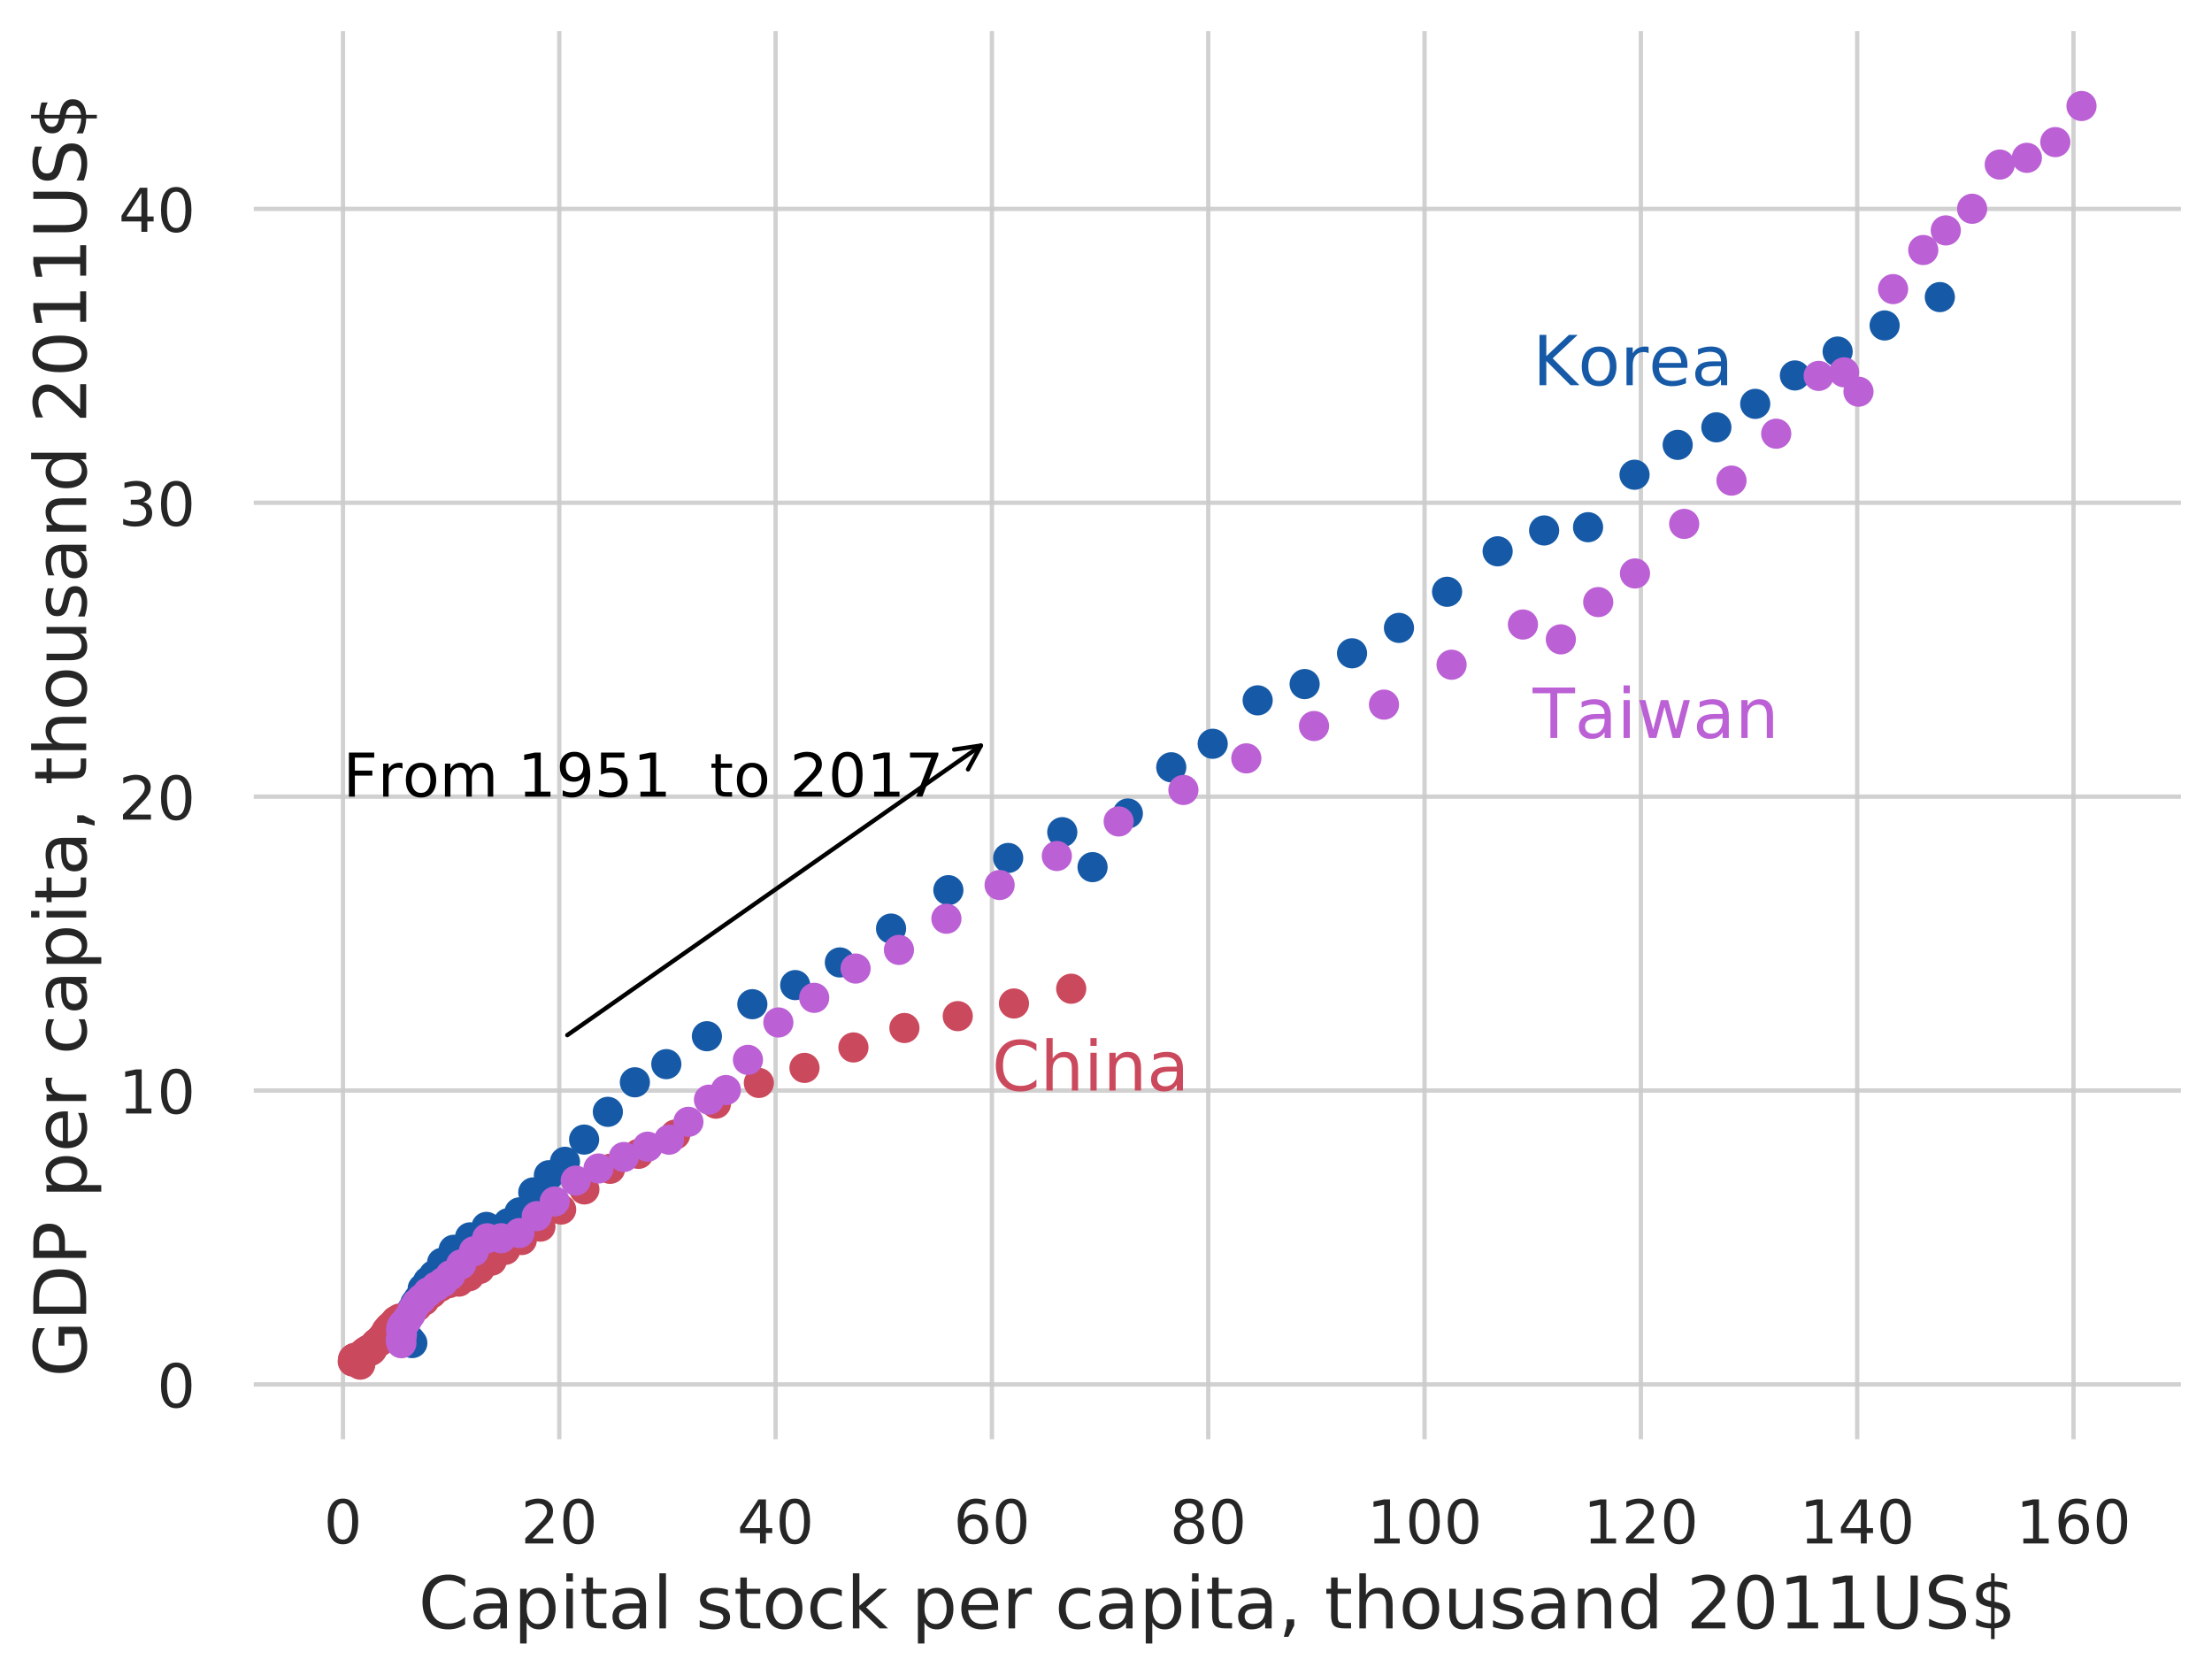 <?xml version="1.0" encoding="utf-8" standalone="no"?>
<!DOCTYPE svg PUBLIC "-//W3C//DTD SVG 1.1//EN"
  "http://www.w3.org/Graphics/SVG/1.1/DTD/svg11.dtd">
<!-- Created with matplotlib (https://matplotlib.org/) -->
<svg height="387.869pt" version="1.1" viewBox="0 0 512.374 387.869" width="512.374pt" xmlns="http://www.w3.org/2000/svg" xmlns:xlink="http://www.w3.org/1999/xlink">
 <defs>
  <style type="text/css">
*{stroke-linecap:butt;stroke-linejoin:round;white-space:pre;}
  </style>
 </defs>
 <g id="figure_1">
  <g id="patch_1">
   <path d="M 0 387.869 
L 512.374 387.869 
L 512.374 0 
L 0 0 
z
" style="fill:#ffffff;"/>
  </g>
  <g id="axes_1">
   <g id="patch_2">
    <path d="M 58.774 333.36 
L 505.174 333.36 
L 505.174 7.2 
L 58.774 7.2 
z
" style="fill:#ffffff;"/>
   </g>
   <g id="matplotlib.axis_1">
    <g id="xtick_1">
     <g id="line2d_1">
      <path clip-path="url(#p4971ba445f)" d="M 79.445 333.36 
L 79.445 7.2 
" style="fill:none;stroke:#cccccc;stroke-linecap:round;stroke-opacity:0.9;"/>
     </g>
     <g id="text_1">
      <!-- 0 -->
      <defs>
       <path d="M 31.781 66.406 
Q 24.172 66.406 20.328 58.906 
Q 16.5 51.422 16.5 36.375 
Q 16.5 21.391 20.328 13.891 
Q 24.172 6.391 31.781 6.391 
Q 39.453 6.391 43.281 13.891 
Q 47.125 21.391 47.125 36.375 
Q 47.125 51.422 43.281 58.906 
Q 39.453 66.406 31.781 66.406 
z
M 31.781 74.219 
Q 44.047 74.219 50.516 64.516 
Q 56.984 54.828 56.984 36.375 
Q 56.984 17.969 50.516 8.266 
Q 44.047 -1.422 31.781 -1.422 
Q 19.531 -1.422 13.062 8.266 
Q 6.594 17.969 6.594 36.375 
Q 6.594 54.828 13.062 64.516 
Q 19.531 74.219 31.781 74.219 
z
" id="DejaVuSans-48"/>
      </defs>
      <g style="fill:#262626;" transform="translate(74.991 357.498)scale(0.14 -0.14)">
       <use xlink:href="#DejaVuSans-48"/>
      </g>
     </g>
    </g>
    <g id="xtick_2">
     <g id="line2d_2">
      <path clip-path="url(#p4971ba445f)" d="M 129.551 333.36 
L 129.551 7.2 
" style="fill:none;stroke:#cccccc;stroke-linecap:round;stroke-opacity:0.9;"/>
     </g>
     <g id="text_2">
      <!-- 20 -->
      <defs>
       <path d="M 19.188 8.297 
L 53.609 8.297 
L 53.609 0 
L 7.328 0 
L 7.328 8.297 
Q 12.938 14.109 22.625 23.891 
Q 32.328 33.688 34.812 36.531 
Q 39.547 41.844 41.422 45.531 
Q 43.312 49.219 43.312 52.781 
Q 43.312 58.594 39.234 62.25 
Q 35.156 65.922 28.609 65.922 
Q 23.969 65.922 18.812 64.312 
Q 13.672 62.703 7.812 59.422 
L 7.812 69.391 
Q 13.766 71.781 18.938 73 
Q 24.125 74.219 28.422 74.219 
Q 39.75 74.219 46.484 68.547 
Q 53.219 62.891 53.219 53.422 
Q 53.219 48.922 51.531 44.891 
Q 49.859 40.875 45.406 35.406 
Q 44.188 33.984 37.641 27.219 
Q 31.109 20.453 19.188 8.297 
z
" id="DejaVuSans-50"/>
      </defs>
      <g style="fill:#262626;" transform="translate(120.644 357.498)scale(0.14 -0.14)">
       <use xlink:href="#DejaVuSans-50"/>
       <use x="63.623" xlink:href="#DejaVuSans-48"/>
      </g>
     </g>
    </g>
    <g id="xtick_3">
     <g id="line2d_3">
      <path clip-path="url(#p4971ba445f)" d="M 179.657 333.36 
L 179.657 7.2 
" style="fill:none;stroke:#cccccc;stroke-linecap:round;stroke-opacity:0.9;"/>
     </g>
     <g id="text_3">
      <!-- 40 -->
      <defs>
       <path d="M 37.797 64.312 
L 12.891 25.391 
L 37.797 25.391 
z
M 35.203 72.906 
L 47.609 72.906 
L 47.609 25.391 
L 58.016 25.391 
L 58.016 17.188 
L 47.609 17.188 
L 47.609 0 
L 37.797 0 
L 37.797 17.188 
L 4.891 17.188 
L 4.891 26.703 
z
" id="DejaVuSans-52"/>
      </defs>
      <g style="fill:#262626;" transform="translate(170.75 357.498)scale(0.14 -0.14)">
       <use xlink:href="#DejaVuSans-52"/>
       <use x="63.623" xlink:href="#DejaVuSans-48"/>
      </g>
     </g>
    </g>
    <g id="xtick_4">
     <g id="line2d_4">
      <path clip-path="url(#p4971ba445f)" d="M 229.764 333.36 
L 229.764 7.2 
" style="fill:none;stroke:#cccccc;stroke-linecap:round;stroke-opacity:0.9;"/>
     </g>
     <g id="text_4">
      <!-- 60 -->
      <defs>
       <path d="M 33.016 40.375 
Q 26.375 40.375 22.484 35.828 
Q 18.609 31.297 18.609 23.391 
Q 18.609 15.531 22.484 10.953 
Q 26.375 6.391 33.016 6.391 
Q 39.656 6.391 43.531 10.953 
Q 47.406 15.531 47.406 23.391 
Q 47.406 31.297 43.531 35.828 
Q 39.656 40.375 33.016 40.375 
z
M 52.594 71.297 
L 52.594 62.312 
Q 48.875 64.062 45.094 64.984 
Q 41.312 65.922 37.594 65.922 
Q 27.828 65.922 22.672 59.328 
Q 17.531 52.734 16.797 39.406 
Q 19.672 43.656 24.016 45.922 
Q 28.375 48.188 33.594 48.188 
Q 44.578 48.188 50.953 41.516 
Q 57.328 34.859 57.328 23.391 
Q 57.328 12.156 50.688 5.359 
Q 44.047 -1.422 33.016 -1.422 
Q 20.359 -1.422 13.672 8.266 
Q 6.984 17.969 6.984 36.375 
Q 6.984 53.656 15.188 63.938 
Q 23.391 74.219 37.203 74.219 
Q 40.922 74.219 44.703 73.484 
Q 48.484 72.75 52.594 71.297 
z
" id="DejaVuSans-54"/>
      </defs>
      <g style="fill:#262626;" transform="translate(220.856 357.498)scale(0.14 -0.14)">
       <use xlink:href="#DejaVuSans-54"/>
       <use x="63.623" xlink:href="#DejaVuSans-48"/>
      </g>
     </g>
    </g>
    <g id="xtick_5">
     <g id="line2d_5">
      <path clip-path="url(#p4971ba445f)" d="M 279.87 333.36 
L 279.87 7.2 
" style="fill:none;stroke:#cccccc;stroke-linecap:round;stroke-opacity:0.9;"/>
     </g>
     <g id="text_5">
      <!-- 80 -->
      <defs>
       <path d="M 31.781 34.625 
Q 24.75 34.625 20.719 30.859 
Q 16.703 27.094 16.703 20.516 
Q 16.703 13.922 20.719 10.156 
Q 24.75 6.391 31.781 6.391 
Q 38.812 6.391 42.859 10.172 
Q 46.922 13.969 46.922 20.516 
Q 46.922 27.094 42.891 30.859 
Q 38.875 34.625 31.781 34.625 
z
M 21.922 38.812 
Q 15.578 40.375 12.031 44.719 
Q 8.5 49.078 8.5 55.328 
Q 8.5 64.062 14.719 69.141 
Q 20.953 74.219 31.781 74.219 
Q 42.672 74.219 48.875 69.141 
Q 55.078 64.062 55.078 55.328 
Q 55.078 49.078 51.531 44.719 
Q 48 40.375 41.703 38.812 
Q 48.828 37.156 52.797 32.312 
Q 56.781 27.484 56.781 20.516 
Q 56.781 9.906 50.312 4.234 
Q 43.844 -1.422 31.781 -1.422 
Q 19.734 -1.422 13.25 4.234 
Q 6.781 9.906 6.781 20.516 
Q 6.781 27.484 10.781 32.312 
Q 14.797 37.156 21.922 38.812 
z
M 18.312 54.391 
Q 18.312 48.734 21.844 45.562 
Q 25.391 42.391 31.781 42.391 
Q 38.141 42.391 41.719 45.562 
Q 45.312 48.734 45.312 54.391 
Q 45.312 60.062 41.719 63.234 
Q 38.141 66.406 31.781 66.406 
Q 25.391 66.406 21.844 63.234 
Q 18.312 60.062 18.312 54.391 
z
" id="DejaVuSans-56"/>
      </defs>
      <g style="fill:#262626;" transform="translate(270.963 357.498)scale(0.14 -0.14)">
       <use xlink:href="#DejaVuSans-56"/>
       <use x="63.623" xlink:href="#DejaVuSans-48"/>
      </g>
     </g>
    </g>
    <g id="xtick_6">
     <g id="line2d_6">
      <path clip-path="url(#p4971ba445f)" d="M 329.977 333.36 
L 329.977 7.2 
" style="fill:none;stroke:#cccccc;stroke-linecap:round;stroke-opacity:0.9;"/>
     </g>
     <g id="text_6">
      <!-- 100 -->
      <defs>
       <path d="M 12.406 8.297 
L 28.516 8.297 
L 28.516 63.922 
L 10.984 60.406 
L 10.984 69.391 
L 28.422 72.906 
L 38.281 72.906 
L 38.281 8.297 
L 54.391 8.297 
L 54.391 0 
L 12.406 0 
z
" id="DejaVuSans-49"/>
      </defs>
      <g style="fill:#262626;" transform="translate(316.615 357.498)scale(0.14 -0.14)">
       <use xlink:href="#DejaVuSans-49"/>
       <use x="63.623" xlink:href="#DejaVuSans-48"/>
       <use x="127.246" xlink:href="#DejaVuSans-48"/>
      </g>
     </g>
    </g>
    <g id="xtick_7">
     <g id="line2d_7">
      <path clip-path="url(#p4971ba445f)" d="M 380.083 333.36 
L 380.083 7.2 
" style="fill:none;stroke:#cccccc;stroke-linecap:round;stroke-opacity:0.9;"/>
     </g>
     <g id="text_7">
      <!-- 120 -->
      <g style="fill:#262626;" transform="translate(366.722 357.498)scale(0.14 -0.14)">
       <use xlink:href="#DejaVuSans-49"/>
       <use x="63.623" xlink:href="#DejaVuSans-50"/>
       <use x="127.246" xlink:href="#DejaVuSans-48"/>
      </g>
     </g>
    </g>
    <g id="xtick_8">
     <g id="line2d_8">
      <path clip-path="url(#p4971ba445f)" d="M 430.189 333.36 
L 430.189 7.2 
" style="fill:none;stroke:#cccccc;stroke-linecap:round;stroke-opacity:0.9;"/>
     </g>
     <g id="text_8">
      <!-- 140 -->
      <g style="fill:#262626;" transform="translate(416.828 357.498)scale(0.14 -0.14)">
       <use xlink:href="#DejaVuSans-49"/>
       <use x="63.623" xlink:href="#DejaVuSans-52"/>
       <use x="127.246" xlink:href="#DejaVuSans-48"/>
      </g>
     </g>
    </g>
    <g id="xtick_9">
     <g id="line2d_9">
      <path clip-path="url(#p4971ba445f)" d="M 480.296 333.36 
L 480.296 7.2 
" style="fill:none;stroke:#cccccc;stroke-linecap:round;stroke-opacity:0.9;"/>
     </g>
     <g id="text_9">
      <!-- 160 -->
      <g style="fill:#262626;" transform="translate(466.935 357.498)scale(0.14 -0.14)">
       <use xlink:href="#DejaVuSans-49"/>
       <use x="63.623" xlink:href="#DejaVuSans-54"/>
       <use x="127.246" xlink:href="#DejaVuSans-48"/>
      </g>
     </g>
    </g>
    <g id="text_10">
     <!-- Capital stock per capita, thousand 2011US$ -->
     <defs>
      <path d="M 64.406 67.281 
L 64.406 56.891 
Q 59.422 61.531 53.781 63.812 
Q 48.141 66.109 41.797 66.109 
Q 29.297 66.109 22.656 58.469 
Q 16.016 50.828 16.016 36.375 
Q 16.016 21.969 22.656 14.328 
Q 29.297 6.688 41.797 6.688 
Q 48.141 6.688 53.781 8.984 
Q 59.422 11.281 64.406 15.922 
L 64.406 5.609 
Q 59.234 2.094 53.438 0.328 
Q 47.656 -1.422 41.219 -1.422 
Q 24.656 -1.422 15.125 8.703 
Q 5.609 18.844 5.609 36.375 
Q 5.609 53.953 15.125 64.078 
Q 24.656 74.219 41.219 74.219 
Q 47.75 74.219 53.531 72.484 
Q 59.328 70.75 64.406 67.281 
z
" id="DejaVuSans-67"/>
      <path d="M 34.281 27.484 
Q 23.391 27.484 19.188 25 
Q 14.984 22.516 14.984 16.5 
Q 14.984 11.719 18.141 8.906 
Q 21.297 6.109 26.703 6.109 
Q 34.188 6.109 38.703 11.406 
Q 43.219 16.703 43.219 25.484 
L 43.219 27.484 
z
M 52.203 31.203 
L 52.203 0 
L 43.219 0 
L 43.219 8.297 
Q 40.141 3.328 35.547 0.953 
Q 30.953 -1.422 24.312 -1.422 
Q 15.922 -1.422 10.953 3.297 
Q 6 8.016 6 15.922 
Q 6 25.141 12.172 29.828 
Q 18.359 34.516 30.609 34.516 
L 43.219 34.516 
L 43.219 35.406 
Q 43.219 41.609 39.141 45 
Q 35.062 48.391 27.688 48.391 
Q 23 48.391 18.547 47.266 
Q 14.109 46.141 10.016 43.891 
L 10.016 52.203 
Q 14.938 54.109 19.578 55.047 
Q 24.219 56 28.609 56 
Q 40.484 56 46.344 49.844 
Q 52.203 43.703 52.203 31.203 
z
" id="DejaVuSans-97"/>
      <path d="M 18.109 8.203 
L 18.109 -20.797 
L 9.078 -20.797 
L 9.078 54.688 
L 18.109 54.688 
L 18.109 46.391 
Q 20.953 51.266 25.266 53.625 
Q 29.594 56 35.594 56 
Q 45.562 56 51.781 48.094 
Q 58.016 40.188 58.016 27.297 
Q 58.016 14.406 51.781 6.484 
Q 45.562 -1.422 35.594 -1.422 
Q 29.594 -1.422 25.266 0.953 
Q 20.953 3.328 18.109 8.203 
z
M 48.688 27.297 
Q 48.688 37.203 44.609 42.844 
Q 40.531 48.484 33.406 48.484 
Q 26.266 48.484 22.188 42.844 
Q 18.109 37.203 18.109 27.297 
Q 18.109 17.391 22.188 11.75 
Q 26.266 6.109 33.406 6.109 
Q 40.531 6.109 44.609 11.75 
Q 48.688 17.391 48.688 27.297 
z
" id="DejaVuSans-112"/>
      <path d="M 9.422 54.688 
L 18.406 54.688 
L 18.406 0 
L 9.422 0 
z
M 9.422 75.984 
L 18.406 75.984 
L 18.406 64.594 
L 9.422 64.594 
z
" id="DejaVuSans-105"/>
      <path d="M 18.312 70.219 
L 18.312 54.688 
L 36.812 54.688 
L 36.812 47.703 
L 18.312 47.703 
L 18.312 18.016 
Q 18.312 11.328 20.141 9.422 
Q 21.969 7.516 27.594 7.516 
L 36.812 7.516 
L 36.812 0 
L 27.594 0 
Q 17.188 0 13.234 3.875 
Q 9.281 7.766 9.281 18.016 
L 9.281 47.703 
L 2.688 47.703 
L 2.688 54.688 
L 9.281 54.688 
L 9.281 70.219 
z
" id="DejaVuSans-116"/>
      <path d="M 9.422 75.984 
L 18.406 75.984 
L 18.406 0 
L 9.422 0 
z
" id="DejaVuSans-108"/>
      <path id="DejaVuSans-32"/>
      <path d="M 44.281 53.078 
L 44.281 44.578 
Q 40.484 46.531 36.375 47.5 
Q 32.281 48.484 27.875 48.484 
Q 21.188 48.484 17.844 46.438 
Q 14.5 44.391 14.5 40.281 
Q 14.5 37.156 16.891 35.375 
Q 19.281 33.594 26.516 31.984 
L 29.594 31.297 
Q 39.156 29.25 43.188 25.516 
Q 47.219 21.781 47.219 15.094 
Q 47.219 7.469 41.188 3.016 
Q 35.156 -1.422 24.609 -1.422 
Q 20.219 -1.422 15.453 -0.562 
Q 10.688 0.297 5.422 2 
L 5.422 11.281 
Q 10.406 8.688 15.234 7.391 
Q 20.062 6.109 24.812 6.109 
Q 31.156 6.109 34.562 8.281 
Q 37.984 10.453 37.984 14.406 
Q 37.984 18.062 35.516 20.016 
Q 33.062 21.969 24.703 23.781 
L 21.578 24.516 
Q 13.234 26.266 9.516 29.906 
Q 5.812 33.547 5.812 39.891 
Q 5.812 47.609 11.281 51.797 
Q 16.75 56 26.812 56 
Q 31.781 56 36.172 55.266 
Q 40.578 54.547 44.281 53.078 
z
" id="DejaVuSans-115"/>
      <path d="M 30.609 48.391 
Q 23.391 48.391 19.188 42.75 
Q 14.984 37.109 14.984 27.297 
Q 14.984 17.484 19.156 11.844 
Q 23.344 6.203 30.609 6.203 
Q 37.797 6.203 41.984 11.859 
Q 46.188 17.531 46.188 27.297 
Q 46.188 37.016 41.984 42.703 
Q 37.797 48.391 30.609 48.391 
z
M 30.609 56 
Q 42.328 56 49.016 48.375 
Q 55.719 40.766 55.719 27.297 
Q 55.719 13.875 49.016 6.219 
Q 42.328 -1.422 30.609 -1.422 
Q 18.844 -1.422 12.172 6.219 
Q 5.516 13.875 5.516 27.297 
Q 5.516 40.766 12.172 48.375 
Q 18.844 56 30.609 56 
z
" id="DejaVuSans-111"/>
      <path d="M 48.781 52.594 
L 48.781 44.188 
Q 44.969 46.297 41.141 47.344 
Q 37.312 48.391 33.406 48.391 
Q 24.656 48.391 19.812 42.844 
Q 14.984 37.312 14.984 27.297 
Q 14.984 17.281 19.812 11.734 
Q 24.656 6.203 33.406 6.203 
Q 37.312 6.203 41.141 7.25 
Q 44.969 8.297 48.781 10.406 
L 48.781 2.094 
Q 45.016 0.344 40.984 -0.531 
Q 36.969 -1.422 32.422 -1.422 
Q 20.062 -1.422 12.781 6.344 
Q 5.516 14.109 5.516 27.297 
Q 5.516 40.672 12.859 48.328 
Q 20.219 56 33.016 56 
Q 37.156 56 41.109 55.141 
Q 45.062 54.297 48.781 52.594 
z
" id="DejaVuSans-99"/>
      <path d="M 9.078 75.984 
L 18.109 75.984 
L 18.109 31.109 
L 44.922 54.688 
L 56.391 54.688 
L 27.391 29.109 
L 57.625 0 
L 45.906 0 
L 18.109 26.703 
L 18.109 0 
L 9.078 0 
z
" id="DejaVuSans-107"/>
      <path d="M 56.203 29.594 
L 56.203 25.203 
L 14.891 25.203 
Q 15.484 15.922 20.484 11.062 
Q 25.484 6.203 34.422 6.203 
Q 39.594 6.203 44.453 7.469 
Q 49.312 8.734 54.109 11.281 
L 54.109 2.781 
Q 49.266 0.734 44.188 -0.344 
Q 39.109 -1.422 33.891 -1.422 
Q 20.797 -1.422 13.156 6.188 
Q 5.516 13.812 5.516 26.812 
Q 5.516 40.234 12.766 48.109 
Q 20.016 56 32.328 56 
Q 43.359 56 49.781 48.891 
Q 56.203 41.797 56.203 29.594 
z
M 47.219 32.234 
Q 47.125 39.594 43.094 43.984 
Q 39.062 48.391 32.422 48.391 
Q 24.906 48.391 20.391 44.141 
Q 15.875 39.891 15.188 32.172 
z
" id="DejaVuSans-101"/>
      <path d="M 41.109 46.297 
Q 39.594 47.172 37.812 47.578 
Q 36.031 48 33.891 48 
Q 26.266 48 22.188 43.047 
Q 18.109 38.094 18.109 28.812 
L 18.109 0 
L 9.078 0 
L 9.078 54.688 
L 18.109 54.688 
L 18.109 46.188 
Q 20.953 51.172 25.484 53.578 
Q 30.031 56 36.531 56 
Q 37.453 56 38.578 55.875 
Q 39.703 55.766 41.062 55.516 
z
" id="DejaVuSans-114"/>
      <path d="M 11.719 12.406 
L 22.016 12.406 
L 22.016 4 
L 14.016 -11.625 
L 7.719 -11.625 
L 11.719 4 
z
" id="DejaVuSans-44"/>
      <path d="M 54.891 33.016 
L 54.891 0 
L 45.906 0 
L 45.906 32.719 
Q 45.906 40.484 42.875 44.328 
Q 39.844 48.188 33.797 48.188 
Q 26.516 48.188 22.312 43.547 
Q 18.109 38.922 18.109 30.906 
L 18.109 0 
L 9.078 0 
L 9.078 75.984 
L 18.109 75.984 
L 18.109 46.188 
Q 21.344 51.125 25.703 53.562 
Q 30.078 56 35.797 56 
Q 45.219 56 50.047 50.172 
Q 54.891 44.344 54.891 33.016 
z
" id="DejaVuSans-104"/>
      <path d="M 8.5 21.578 
L 8.5 54.688 
L 17.484 54.688 
L 17.484 21.922 
Q 17.484 14.156 20.5 10.266 
Q 23.531 6.391 29.594 6.391 
Q 36.859 6.391 41.078 11.031 
Q 45.312 15.672 45.312 23.688 
L 45.312 54.688 
L 54.297 54.688 
L 54.297 0 
L 45.312 0 
L 45.312 8.406 
Q 42.047 3.422 37.719 1 
Q 33.406 -1.422 27.688 -1.422 
Q 18.266 -1.422 13.375 4.438 
Q 8.5 10.297 8.5 21.578 
z
M 31.109 56 
z
" id="DejaVuSans-117"/>
      <path d="M 54.891 33.016 
L 54.891 0 
L 45.906 0 
L 45.906 32.719 
Q 45.906 40.484 42.875 44.328 
Q 39.844 48.188 33.797 48.188 
Q 26.516 48.188 22.312 43.547 
Q 18.109 38.922 18.109 30.906 
L 18.109 0 
L 9.078 0 
L 9.078 54.688 
L 18.109 54.688 
L 18.109 46.188 
Q 21.344 51.125 25.703 53.562 
Q 30.078 56 35.797 56 
Q 45.219 56 50.047 50.172 
Q 54.891 44.344 54.891 33.016 
z
" id="DejaVuSans-110"/>
      <path d="M 45.406 46.391 
L 45.406 75.984 
L 54.391 75.984 
L 54.391 0 
L 45.406 0 
L 45.406 8.203 
Q 42.578 3.328 38.25 0.953 
Q 33.938 -1.422 27.875 -1.422 
Q 17.969 -1.422 11.734 6.484 
Q 5.516 14.406 5.516 27.297 
Q 5.516 40.188 11.734 48.094 
Q 17.969 56 27.875 56 
Q 33.938 56 38.25 53.625 
Q 42.578 51.266 45.406 46.391 
z
M 14.797 27.297 
Q 14.797 17.391 18.875 11.75 
Q 22.953 6.109 30.078 6.109 
Q 37.203 6.109 41.297 11.75 
Q 45.406 17.391 45.406 27.297 
Q 45.406 37.203 41.297 42.844 
Q 37.203 48.484 30.078 48.484 
Q 22.953 48.484 18.875 42.844 
Q 14.797 37.203 14.797 27.297 
z
" id="DejaVuSans-100"/>
      <path d="M 8.688 72.906 
L 18.609 72.906 
L 18.609 28.609 
Q 18.609 16.891 22.844 11.734 
Q 27.094 6.594 36.625 6.594 
Q 46.094 6.594 50.344 11.734 
Q 54.594 16.891 54.594 28.609 
L 54.594 72.906 
L 64.5 72.906 
L 64.5 27.391 
Q 64.5 13.141 57.438 5.859 
Q 50.391 -1.422 36.625 -1.422 
Q 22.797 -1.422 15.734 5.859 
Q 8.688 13.141 8.688 27.391 
z
" id="DejaVuSans-85"/>
      <path d="M 53.516 70.516 
L 53.516 60.891 
Q 47.906 63.578 42.922 64.891 
Q 37.938 66.219 33.297 66.219 
Q 25.25 66.219 20.875 63.094 
Q 16.5 59.969 16.5 54.203 
Q 16.5 49.359 19.406 46.891 
Q 22.312 44.438 30.422 42.922 
L 36.375 41.703 
Q 47.406 39.594 52.656 34.297 
Q 57.906 29 57.906 20.125 
Q 57.906 9.516 50.797 4.047 
Q 43.703 -1.422 29.984 -1.422 
Q 24.812 -1.422 18.969 -0.25 
Q 13.141 0.922 6.891 3.219 
L 6.891 13.375 
Q 12.891 10.016 18.656 8.297 
Q 24.422 6.594 29.984 6.594 
Q 38.422 6.594 43.016 9.906 
Q 47.609 13.234 47.609 19.391 
Q 47.609 24.75 44.312 27.781 
Q 41.016 30.812 33.5 32.328 
L 27.484 33.5 
Q 16.453 35.688 11.516 40.375 
Q 6.594 45.062 6.594 53.422 
Q 6.594 63.094 13.406 68.656 
Q 20.219 74.219 32.172 74.219 
Q 37.312 74.219 42.625 73.281 
Q 47.953 72.359 53.516 70.516 
z
" id="DejaVuSans-83"/>
      <path d="M 33.797 -14.703 
L 28.906 -14.703 
L 28.859 0 
Q 23.734 0.094 18.609 1.188 
Q 13.484 2.297 8.297 4.5 
L 8.297 13.281 
Q 13.281 10.156 18.375 8.562 
Q 23.484 6.984 28.906 6.938 
L 28.906 29.203 
Q 18.109 30.953 13.203 35.156 
Q 8.297 39.359 8.297 46.688 
Q 8.297 54.641 13.625 59.219 
Q 18.953 63.812 28.906 64.5 
L 28.906 75.984 
L 33.797 75.984 
L 33.797 64.656 
Q 38.328 64.453 42.578 63.688 
Q 46.828 62.938 50.875 61.625 
L 50.875 53.078 
Q 46.828 55.125 42.547 56.25 
Q 38.281 57.375 33.797 57.562 
L 33.797 36.719 
Q 44.875 35.016 50.094 30.609 
Q 55.328 26.219 55.328 18.609 
Q 55.328 10.359 49.781 5.594 
Q 44.234 0.828 33.797 0.094 
z
M 28.906 37.594 
L 28.906 57.625 
Q 23.25 56.984 20.266 54.391 
Q 17.281 51.812 17.281 47.516 
Q 17.281 43.312 20.031 40.969 
Q 22.797 38.625 28.906 37.594 
z
M 33.797 28.219 
L 33.797 7.078 
Q 39.984 7.906 43.141 10.594 
Q 46.297 13.281 46.297 17.672 
Q 46.297 21.969 43.281 24.5 
Q 40.281 27.047 33.797 28.219 
z
" id="DejaVuSans-36"/>
     </defs>
     <g style="fill:#262626;" transform="translate(96.921 377.175)scale(0.168 -0.168)">
      <use xlink:href="#DejaVuSans-67"/>
      <use x="69.824" xlink:href="#DejaVuSans-97"/>
      <use x="131.104" xlink:href="#DejaVuSans-112"/>
      <use x="194.58" xlink:href="#DejaVuSans-105"/>
      <use x="222.363" xlink:href="#DejaVuSans-116"/>
      <use x="261.572" xlink:href="#DejaVuSans-97"/>
      <use x="322.852" xlink:href="#DejaVuSans-108"/>
      <use x="350.635" xlink:href="#DejaVuSans-32"/>
      <use x="382.422" xlink:href="#DejaVuSans-115"/>
      <use x="434.521" xlink:href="#DejaVuSans-116"/>
      <use x="473.73" xlink:href="#DejaVuSans-111"/>
      <use x="534.912" xlink:href="#DejaVuSans-99"/>
      <use x="589.893" xlink:href="#DejaVuSans-107"/>
      <use x="647.803" xlink:href="#DejaVuSans-32"/>
      <use x="679.59" xlink:href="#DejaVuSans-112"/>
      <use x="743.066" xlink:href="#DejaVuSans-101"/>
      <use x="804.59" xlink:href="#DejaVuSans-114"/>
      <use x="845.703" xlink:href="#DejaVuSans-32"/>
      <use x="877.49" xlink:href="#DejaVuSans-99"/>
      <use x="932.471" xlink:href="#DejaVuSans-97"/>
      <use x="993.75" xlink:href="#DejaVuSans-112"/>
      <use x="1057.227" xlink:href="#DejaVuSans-105"/>
      <use x="1085.01" xlink:href="#DejaVuSans-116"/>
      <use x="1124.219" xlink:href="#DejaVuSans-97"/>
      <use x="1185.498" xlink:href="#DejaVuSans-44"/>
      <use x="1217.285" xlink:href="#DejaVuSans-32"/>
      <use x="1249.072" xlink:href="#DejaVuSans-116"/>
      <use x="1288.281" xlink:href="#DejaVuSans-104"/>
      <use x="1351.66" xlink:href="#DejaVuSans-111"/>
      <use x="1412.842" xlink:href="#DejaVuSans-117"/>
      <use x="1476.221" xlink:href="#DejaVuSans-115"/>
      <use x="1528.32" xlink:href="#DejaVuSans-97"/>
      <use x="1589.6" xlink:href="#DejaVuSans-110"/>
      <use x="1652.979" xlink:href="#DejaVuSans-100"/>
      <use x="1716.455" xlink:href="#DejaVuSans-32"/>
      <use x="1748.242" xlink:href="#DejaVuSans-50"/>
      <use x="1811.865" xlink:href="#DejaVuSans-48"/>
      <use x="1875.488" xlink:href="#DejaVuSans-49"/>
      <use x="1939.111" xlink:href="#DejaVuSans-49"/>
      <use x="2002.734" xlink:href="#DejaVuSans-85"/>
      <use x="2075.928" xlink:href="#DejaVuSans-83"/>
      <use x="2139.404" xlink:href="#DejaVuSans-36"/>
     </g>
    </g>
   </g>
   <g id="matplotlib.axis_2">
    <g id="ytick_1">
     <g id="line2d_10">
      <path clip-path="url(#p4971ba445f)" d="M 58.774 320.664 
L 505.174 320.664 
" style="fill:none;stroke:#cccccc;stroke-linecap:round;stroke-opacity:0.9;"/>
     </g>
     <g id="text_11">
      <!-- 0 -->
      <g style="fill:#262626;" transform="translate(36.367 325.983)scale(0.14 -0.14)">
       <use xlink:href="#DejaVuSans-48"/>
      </g>
     </g>
    </g>
    <g id="ytick_2">
     <g id="line2d_11">
      <path clip-path="url(#p4971ba445f)" d="M 58.774 252.594 
L 505.174 252.594 
" style="fill:none;stroke:#cccccc;stroke-linecap:round;stroke-opacity:0.9;"/>
     </g>
     <g id="text_12">
      <!-- 10 -->
      <g style="fill:#262626;" transform="translate(27.459 257.913)scale(0.14 -0.14)">
       <use xlink:href="#DejaVuSans-49"/>
       <use x="63.623" xlink:href="#DejaVuSans-48"/>
      </g>
     </g>
    </g>
    <g id="ytick_3">
     <g id="line2d_12">
      <path clip-path="url(#p4971ba445f)" d="M 58.774 184.524 
L 505.174 184.524 
" style="fill:none;stroke:#cccccc;stroke-linecap:round;stroke-opacity:0.9;"/>
     </g>
     <g id="text_13">
      <!-- 20 -->
      <g style="fill:#262626;" transform="translate(27.459 189.843)scale(0.14 -0.14)">
       <use xlink:href="#DejaVuSans-50"/>
       <use x="63.623" xlink:href="#DejaVuSans-48"/>
      </g>
     </g>
    </g>
    <g id="ytick_4">
     <g id="line2d_13">
      <path clip-path="url(#p4971ba445f)" d="M 58.774 116.454 
L 505.174 116.454 
" style="fill:none;stroke:#cccccc;stroke-linecap:round;stroke-opacity:0.9;"/>
     </g>
     <g id="text_14">
      <!-- 30 -->
      <defs>
       <path d="M 40.578 39.312 
Q 47.656 37.797 51.625 33 
Q 55.609 28.219 55.609 21.188 
Q 55.609 10.406 48.188 4.484 
Q 40.766 -1.422 27.094 -1.422 
Q 22.516 -1.422 17.656 -0.516 
Q 12.797 0.391 7.625 2.203 
L 7.625 11.719 
Q 11.719 9.328 16.594 8.109 
Q 21.484 6.891 26.812 6.891 
Q 36.078 6.891 40.938 10.547 
Q 45.797 14.203 45.797 21.188 
Q 45.797 27.641 41.281 31.266 
Q 36.766 34.906 28.719 34.906 
L 20.219 34.906 
L 20.219 43.016 
L 29.109 43.016 
Q 36.375 43.016 40.234 45.922 
Q 44.094 48.828 44.094 54.297 
Q 44.094 59.906 40.109 62.906 
Q 36.141 65.922 28.719 65.922 
Q 24.656 65.922 20.016 65.031 
Q 15.375 64.156 9.812 62.312 
L 9.812 71.094 
Q 15.438 72.656 20.344 73.438 
Q 25.25 74.219 29.594 74.219 
Q 40.828 74.219 47.359 69.109 
Q 53.906 64.016 53.906 55.328 
Q 53.906 49.266 50.438 45.094 
Q 46.969 40.922 40.578 39.312 
z
" id="DejaVuSans-51"/>
      </defs>
      <g style="fill:#262626;" transform="translate(27.459 121.773)scale(0.14 -0.14)">
       <use xlink:href="#DejaVuSans-51"/>
       <use x="63.623" xlink:href="#DejaVuSans-48"/>
      </g>
     </g>
    </g>
    <g id="ytick_5">
     <g id="line2d_14">
      <path clip-path="url(#p4971ba445f)" d="M 58.774 48.384 
L 505.174 48.384 
" style="fill:none;stroke:#cccccc;stroke-linecap:round;stroke-opacity:0.9;"/>
     </g>
     <g id="text_15">
      <!-- 40 -->
      <g style="fill:#262626;" transform="translate(27.459 53.703)scale(0.14 -0.14)">
       <use xlink:href="#DejaVuSans-52"/>
       <use x="63.623" xlink:href="#DejaVuSans-48"/>
      </g>
     </g>
    </g>
    <g id="text_16">
     <!-- GDP per capita, thousand 2011US$ -->
     <defs>
      <path d="M 59.516 10.406 
L 59.516 29.984 
L 43.406 29.984 
L 43.406 38.094 
L 69.281 38.094 
L 69.281 6.781 
Q 63.578 2.734 56.688 0.656 
Q 49.812 -1.422 42 -1.422 
Q 24.906 -1.422 15.25 8.562 
Q 5.609 18.562 5.609 36.375 
Q 5.609 54.25 15.25 64.234 
Q 24.906 74.219 42 74.219 
Q 49.125 74.219 55.547 72.453 
Q 61.969 70.703 67.391 67.281 
L 67.391 56.781 
Q 61.922 61.422 55.766 63.766 
Q 49.609 66.109 42.828 66.109 
Q 29.438 66.109 22.719 58.641 
Q 16.016 51.172 16.016 36.375 
Q 16.016 21.625 22.719 14.156 
Q 29.438 6.688 42.828 6.688 
Q 48.047 6.688 52.141 7.594 
Q 56.25 8.5 59.516 10.406 
z
" id="DejaVuSans-71"/>
      <path d="M 19.672 64.797 
L 19.672 8.109 
L 31.594 8.109 
Q 46.688 8.109 53.688 14.938 
Q 60.688 21.781 60.688 36.531 
Q 60.688 51.172 53.688 57.984 
Q 46.688 64.797 31.594 64.797 
z
M 9.812 72.906 
L 30.078 72.906 
Q 51.266 72.906 61.172 64.094 
Q 71.094 55.281 71.094 36.531 
Q 71.094 17.672 61.125 8.828 
Q 51.172 0 30.078 0 
L 9.812 0 
z
" id="DejaVuSans-68"/>
      <path d="M 19.672 64.797 
L 19.672 37.406 
L 32.078 37.406 
Q 38.969 37.406 42.719 40.969 
Q 46.484 44.531 46.484 51.125 
Q 46.484 57.672 42.719 61.234 
Q 38.969 64.797 32.078 64.797 
z
M 9.812 72.906 
L 32.078 72.906 
Q 44.344 72.906 50.609 67.359 
Q 56.891 61.812 56.891 51.125 
Q 56.891 40.328 50.609 34.812 
Q 44.344 29.297 32.078 29.297 
L 19.672 29.297 
L 19.672 0 
L 9.812 0 
z
" id="DejaVuSans-80"/>
     </defs>
     <g style="fill:#262626;" transform="translate(19.965 318.96)rotate(-90)scale(0.168 -0.168)">
      <use xlink:href="#DejaVuSans-71"/>
      <use x="77.49" xlink:href="#DejaVuSans-68"/>
      <use x="154.492" xlink:href="#DejaVuSans-80"/>
      <use x="214.795" xlink:href="#DejaVuSans-32"/>
      <use x="246.582" xlink:href="#DejaVuSans-112"/>
      <use x="310.059" xlink:href="#DejaVuSans-101"/>
      <use x="371.582" xlink:href="#DejaVuSans-114"/>
      <use x="412.695" xlink:href="#DejaVuSans-32"/>
      <use x="444.482" xlink:href="#DejaVuSans-99"/>
      <use x="499.463" xlink:href="#DejaVuSans-97"/>
      <use x="560.742" xlink:href="#DejaVuSans-112"/>
      <use x="624.219" xlink:href="#DejaVuSans-105"/>
      <use x="652.002" xlink:href="#DejaVuSans-116"/>
      <use x="691.211" xlink:href="#DejaVuSans-97"/>
      <use x="752.49" xlink:href="#DejaVuSans-44"/>
      <use x="784.277" xlink:href="#DejaVuSans-32"/>
      <use x="816.064" xlink:href="#DejaVuSans-116"/>
      <use x="855.273" xlink:href="#DejaVuSans-104"/>
      <use x="918.652" xlink:href="#DejaVuSans-111"/>
      <use x="979.834" xlink:href="#DejaVuSans-117"/>
      <use x="1043.213" xlink:href="#DejaVuSans-115"/>
      <use x="1095.312" xlink:href="#DejaVuSans-97"/>
      <use x="1156.592" xlink:href="#DejaVuSans-110"/>
      <use x="1219.971" xlink:href="#DejaVuSans-100"/>
      <use x="1283.447" xlink:href="#DejaVuSans-32"/>
      <use x="1315.234" xlink:href="#DejaVuSans-50"/>
      <use x="1378.857" xlink:href="#DejaVuSans-48"/>
      <use x="1442.48" xlink:href="#DejaVuSans-49"/>
      <use x="1506.104" xlink:href="#DejaVuSans-49"/>
      <use x="1569.727" xlink:href="#DejaVuSans-85"/>
      <use x="1642.92" xlink:href="#DejaVuSans-83"/>
      <use x="1706.396" xlink:href="#DejaVuSans-36"/>
     </g>
    </g>
   </g>
   <g id="PathCollection_1">
    <defs>
     <path d="M 0 3 
C 0.796 3 1.559 2.684 2.121 2.121 
C 2.684 1.559 3 0.796 3 0 
C 3 -0.796 2.684 -1.559 2.121 -2.121 
C 1.559 -2.684 0.796 -3 0 -3 
C -0.796 -3 -1.559 -2.684 -2.121 -2.121 
C -2.684 -1.559 -3 -0.796 -3 0 
C -3 0.796 -2.684 1.559 -2.121 2.121 
C -1.559 2.684 -0.796 3 0 3 
z
" id="mdcf33a61c4" style="stroke:#165aa7;"/>
    </defs>
    <g clip-path="url(#p4971ba445f)">
     <use style="fill:#165aa7;stroke:#165aa7;" x="95.504" xlink:href="#mdcf33a61c4" y="311.084"/>
     <use style="fill:#165aa7;stroke:#165aa7;" x="95.198" xlink:href="#mdcf33a61c4" y="310.963"/>
     <use style="fill:#165aa7;stroke:#165aa7;" x="94.891" xlink:href="#mdcf33a61c4" y="310.312"/>
     <use style="fill:#165aa7;stroke:#165aa7;" x="94.452" xlink:href="#mdcf33a61c4" y="310.07"/>
     <use style="fill:#165aa7;stroke:#165aa7;" x="94.192" xlink:href="#mdcf33a61c4" y="309.654"/>
     <use style="fill:#165aa7;stroke:#165aa7;" x="93.832" xlink:href="#mdcf33a61c4" y="309.584"/>
     <use style="fill:#165aa7;stroke:#165aa7;" x="93.315" xlink:href="#mdcf33a61c4" y="309.73"/>
     <use style="fill:#165aa7;stroke:#165aa7;" x="92.818" xlink:href="#mdcf33a61c4" y="309.96"/>
     <use style="fill:#165aa7;stroke:#165aa7;" x="92.444" xlink:href="#mdcf33a61c4" y="309.839"/>
     <use style="fill:#165aa7;stroke:#165aa7;" x="92.094" xlink:href="#mdcf33a61c4" y="309.926"/>
     <use style="fill:#165aa7;stroke:#165aa7;" x="92.257" xlink:href="#mdcf33a61c4" y="309.426"/>
     <use style="fill:#165aa7;stroke:#165aa7;" x="92.166" xlink:href="#mdcf33a61c4" y="308.872"/>
     <use style="fill:#165aa7;stroke:#165aa7;" x="92.116" xlink:href="#mdcf33a61c4" y="308.593"/>
     <use style="fill:#165aa7;stroke:#165aa7;" x="92.563" xlink:href="#mdcf33a61c4" y="307.55"/>
     <use style="fill:#165aa7;stroke:#165aa7;" x="93.091" xlink:href="#mdcf33a61c4" y="307.138"/>
     <use style="fill:#165aa7;stroke:#165aa7;" x="93.966" xlink:href="#mdcf33a61c4" y="306.045"/>
     <use style="fill:#165aa7;stroke:#165aa7;" x="94.794" xlink:href="#mdcf33a61c4" y="304.324"/>
     <use style="fill:#165aa7;stroke:#165aa7;" x="95.484" xlink:href="#mdcf33a61c4" y="303.333"/>
     <use style="fill:#165aa7;stroke:#165aa7;" x="96.205" xlink:href="#mdcf33a61c4" y="301.902"/>
     <use style="fill:#165aa7;stroke:#165aa7;" x="96.881" xlink:href="#mdcf33a61c4" y="300.953"/>
     <use style="fill:#165aa7;stroke:#165aa7;" x="97.92" xlink:href="#mdcf33a61c4" y="298.458"/>
     <use style="fill:#165aa7;stroke:#165aa7;" x="99.158" xlink:href="#mdcf33a61c4" y="296.794"/>
     <use style="fill:#165aa7;stroke:#165aa7;" x="100.507" xlink:href="#mdcf33a61c4" y="295.351"/>
     <use style="fill:#165aa7;stroke:#165aa7;" x="102.405" xlink:href="#mdcf33a61c4" y="292.479"/>
     <use style="fill:#165aa7;stroke:#165aa7;" x="105.089" xlink:href="#mdcf33a61c4" y="289.481"/>
     <use style="fill:#165aa7;stroke:#165aa7;" x="108.871" xlink:href="#mdcf33a61c4" y="286.603"/>
     <use style="fill:#165aa7;stroke:#165aa7;" x="112.682" xlink:href="#mdcf33a61c4" y="284.177"/>
     <use style="fill:#165aa7;stroke:#165aa7;" x="115.404" xlink:href="#mdcf33a61c4" y="285.301"/>
     <use style="fill:#165aa7;stroke:#165aa7;" x="117.72" xlink:href="#mdcf33a61c4" y="283.308"/>
     <use style="fill:#165aa7;stroke:#165aa7;" x="120.333" xlink:href="#mdcf33a61c4" y="280.811"/>
     <use style="fill:#165aa7;stroke:#165aa7;" x="123.525" xlink:href="#mdcf33a61c4" y="276.184"/>
     <use style="fill:#165aa7;stroke:#165aa7;" x="127.14" xlink:href="#mdcf33a61c4" y="272.208"/>
     <use style="fill:#165aa7;stroke:#165aa7;" x="130.869" xlink:href="#mdcf33a61c4" y="269.102"/>
     <use style="fill:#165aa7;stroke:#165aa7;" x="135.302" xlink:href="#mdcf33a61c4" y="263.955"/>
     <use style="fill:#165aa7;stroke:#165aa7;" x="140.799" xlink:href="#mdcf33a61c4" y="257.53"/>
     <use style="fill:#165aa7;stroke:#165aa7;" x="147.059" xlink:href="#mdcf33a61c4" y="250.686"/>
     <use style="fill:#165aa7;stroke:#165aa7;" x="154.342" xlink:href="#mdcf33a61c4" y="246.48"/>
     <use style="fill:#165aa7;stroke:#165aa7;" x="163.742" xlink:href="#mdcf33a61c4" y="240.013"/>
     <use style="fill:#165aa7;stroke:#165aa7;" x="174.268" xlink:href="#mdcf33a61c4" y="232.596"/>
     <use style="fill:#165aa7;stroke:#165aa7;" x="184.201" xlink:href="#mdcf33a61c4" y="228.171"/>
     <use style="fill:#165aa7;stroke:#165aa7;" x="194.543" xlink:href="#mdcf33a61c4" y="222.924"/>
     <use style="fill:#165aa7;stroke:#165aa7;" x="206.397" xlink:href="#mdcf33a61c4" y="215.081"/>
     <use style="fill:#165aa7;stroke:#165aa7;" x="219.676" xlink:href="#mdcf33a61c4" y="206.183"/>
     <use style="fill:#165aa7;stroke:#165aa7;" x="233.531" xlink:href="#mdcf33a61c4" y="198.724"/>
     <use style="fill:#165aa7;stroke:#165aa7;" x="246.06" xlink:href="#mdcf33a61c4" y="192.747"/>
     <use style="fill:#165aa7;stroke:#165aa7;" x="253.071" xlink:href="#mdcf33a61c4" y="200.848"/>
     <use style="fill:#165aa7;stroke:#165aa7;" x="261.248" xlink:href="#mdcf33a61c4" y="188.422"/>
     <use style="fill:#165aa7;stroke:#165aa7;" x="271.302" xlink:href="#mdcf33a61c4" y="177.722"/>
     <use style="fill:#165aa7;stroke:#165aa7;" x="280.903" xlink:href="#mdcf33a61c4" y="172.276"/>
     <use style="fill:#165aa7;stroke:#165aa7;" x="291.318" xlink:href="#mdcf33a61c4" y="162.217"/>
     <use style="fill:#165aa7;stroke:#165aa7;" x="302.199" xlink:href="#mdcf33a61c4" y="158.449"/>
     <use style="fill:#165aa7;stroke:#165aa7;" x="313.177" xlink:href="#mdcf33a61c4" y="151.318"/>
     <use style="fill:#165aa7;stroke:#165aa7;" x="324.048" xlink:href="#mdcf33a61c4" y="145.434"/>
     <use style="fill:#165aa7;stroke:#165aa7;" x="335.194" xlink:href="#mdcf33a61c4" y="137.07"/>
     <use style="fill:#165aa7;stroke:#165aa7;" x="346.905" xlink:href="#mdcf33a61c4" y="127.697"/>
     <use style="fill:#165aa7;stroke:#165aa7;" x="357.673" xlink:href="#mdcf33a61c4" y="122.868"/>
     <use style="fill:#165aa7;stroke:#165aa7;" x="367.848" xlink:href="#mdcf33a61c4" y="122.115"/>
     <use style="fill:#165aa7;stroke:#165aa7;" x="378.613" xlink:href="#mdcf33a61c4" y="109.957"/>
     <use style="fill:#165aa7;stroke:#165aa7;" x="388.608" xlink:href="#mdcf33a61c4" y="103.042"/>
     <use style="fill:#165aa7;stroke:#165aa7;" x="397.569" xlink:href="#mdcf33a61c4" y="98.978"/>
     <use style="fill:#165aa7;stroke:#165aa7;" x="406.57" xlink:href="#mdcf33a61c4" y="93.544"/>
     <use style="fill:#165aa7;stroke:#165aa7;" x="415.757" xlink:href="#mdcf33a61c4" y="86.963"/>
     <use style="fill:#165aa7;stroke:#165aa7;" x="425.66" xlink:href="#mdcf33a61c4" y="81.43"/>
     <use style="fill:#165aa7;stroke:#165aa7;" x="436.544" xlink:href="#mdcf33a61c4" y="75.383"/>
     <use style="fill:#165aa7;stroke:#165aa7;" x="449.332" xlink:href="#mdcf33a61c4" y="68.814"/>
    </g>
   </g>
   <g id="PathCollection_2">
    <defs>
     <path d="M 0 3 
C 0.796 3 1.559 2.684 2.121 2.121 
C 2.684 1.559 3 0.796 3 0 
C 3 -0.796 2.684 -1.559 2.121 -2.121 
C 1.559 -2.684 0.796 -3 0 -3 
C -0.796 -3 -1.559 -2.684 -2.121 -2.121 
C -2.684 -1.559 -3 -0.796 -3 0 
C -3 0.796 -2.684 1.559 -2.121 2.121 
C -1.559 2.684 -0.796 3 0 3 
z
" id="mcaaf250d6f" style="stroke:#cb495c;"/>
    </defs>
    <g clip-path="url(#p4971ba445f)">
     <use style="fill:#cb495c;stroke:#cb495c;" x="81.706" xlink:href="#mcaaf250d6f" y="315.363"/>
     <use style="fill:#cb495c;stroke:#cb495c;" x="81.79" xlink:href="#mcaaf250d6f" y="314.77"/>
     <use style="fill:#cb495c;stroke:#cb495c;" x="81.894" xlink:href="#mcaaf250d6f" y="315.296"/>
     <use style="fill:#cb495c;stroke:#cb495c;" x="81.98" xlink:href="#mcaaf250d6f" y="314.924"/>
     <use style="fill:#cb495c;stroke:#cb495c;" x="82.092" xlink:href="#mcaaf250d6f" y="314.557"/>
     <use style="fill:#cb495c;stroke:#cb495c;" x="82.211" xlink:href="#mcaaf250d6f" y="314.509"/>
     <use style="fill:#cb495c;stroke:#cb495c;" x="82.459" xlink:href="#mcaaf250d6f" y="314.601"/>
     <use style="fill:#cb495c;stroke:#cb495c;" x="82.869" xlink:href="#mcaaf250d6f" y="314.844"/>
     <use style="fill:#cb495c;stroke:#cb495c;" x="83.278" xlink:href="#mcaaf250d6f" y="315.116"/>
     <use style="fill:#cb495c;stroke:#cb495c;" x="83.431" xlink:href="#mcaaf250d6f" y="316.082"/>
     <use style="fill:#cb495c;stroke:#cb495c;" x="83.414" xlink:href="#mcaaf250d6f" y="315.838"/>
     <use style="fill:#cb495c;stroke:#cb495c;" x="83.392" xlink:href="#mcaaf250d6f" y="315.306"/>
     <use style="fill:#cb495c;stroke:#cb495c;" x="83.43" xlink:href="#mcaaf250d6f" y="314.743"/>
     <use style="fill:#cb495c;stroke:#cb495c;" x="83.555" xlink:href="#mcaaf250d6f" y="314.258"/>
     <use style="fill:#cb495c;stroke:#cb495c;" x="83.735" xlink:href="#mcaaf250d6f" y="314.212"/>
     <use style="fill:#cb495c;stroke:#cb495c;" x="83.801" xlink:href="#mcaaf250d6f" y="314.339"/>
     <use style="fill:#cb495c;stroke:#cb495c;" x="83.849" xlink:href="#mcaaf250d6f" y="314.652"/>
     <use style="fill:#cb495c;stroke:#cb495c;" x="83.919" xlink:href="#mcaaf250d6f" y="314.217"/>
     <use style="fill:#cb495c;stroke:#cb495c;" x="84.141" xlink:href="#mcaaf250d6f" y="313.529"/>
     <use style="fill:#cb495c;stroke:#cb495c;" x="84.389" xlink:href="#mcaaf250d6f" y="313.26"/>
     <use style="fill:#cb495c;stroke:#cb495c;" x="84.625" xlink:href="#mcaaf250d6f" y="313.327"/>
     <use style="fill:#cb495c;stroke:#cb495c;" x="84.874" xlink:href="#mcaaf250d6f" y="312.909"/>
     <use style="fill:#cb495c;stroke:#cb495c;" x="85.168" xlink:href="#mcaaf250d6f" y="312.878"/>
     <use style="fill:#cb495c;stroke:#cb495c;" x="85.534" xlink:href="#mcaaf250d6f" y="312.502"/>
     <use style="fill:#cb495c;stroke:#cb495c;" x="85.862" xlink:href="#mcaaf250d6f" y="312.902"/>
     <use style="fill:#cb495c;stroke:#cb495c;" x="86.195" xlink:href="#mcaaf250d6f" y="312.594"/>
     <use style="fill:#cb495c;stroke:#cb495c;" x="86.613" xlink:href="#mcaaf250d6f" y="311.779"/>
     <use style="fill:#cb495c;stroke:#cb495c;" x="87.025" xlink:href="#mcaaf250d6f" y="311.206"/>
     <use style="fill:#cb495c;stroke:#cb495c;" x="87.5" xlink:href="#mcaaf250d6f" y="310.86"/>
     <use style="fill:#cb495c;stroke:#cb495c;" x="87.927" xlink:href="#mcaaf250d6f" y="310.711"/>
     <use style="fill:#cb495c;stroke:#cb495c;" x="88.402" xlink:href="#mcaaf250d6f" y="309.947"/>
     <use style="fill:#cb495c;stroke:#cb495c;" x="88.917" xlink:href="#mcaaf250d6f" y="309.356"/>
     <use style="fill:#cb495c;stroke:#cb495c;" x="89.505" xlink:href="#mcaaf250d6f" y="308.281"/>
     <use style="fill:#cb495c;stroke:#cb495c;" x="90.212" xlink:href="#mcaaf250d6f" y="307.434"/>
     <use style="fill:#cb495c;stroke:#cb495c;" x="90.941" xlink:href="#mcaaf250d6f" y="306.816"/>
     <use style="fill:#cb495c;stroke:#cb495c;" x="91.684" xlink:href="#mcaaf250d6f" y="305.939"/>
     <use style="fill:#cb495c;stroke:#cb495c;" x="92.53" xlink:href="#mcaaf250d6f" y="305.421"/>
     <use style="fill:#cb495c;stroke:#cb495c;" x="93.082" xlink:href="#mcaaf250d6f" y="305.578"/>
     <use style="fill:#cb495c;stroke:#cb495c;" x="93.552" xlink:href="#mcaaf250d6f" y="305.802"/>
     <use style="fill:#cb495c;stroke:#cb495c;" x="94.172" xlink:href="#mcaaf250d6f" y="305.31"/>
     <use style="fill:#cb495c;stroke:#cb495c;" x="95.152" xlink:href="#mcaaf250d6f" y="304.252"/>
     <use style="fill:#cb495c;stroke:#cb495c;" x="96.615" xlink:href="#mcaaf250d6f" y="302.637"/>
     <use style="fill:#cb495c;stroke:#cb495c;" x="98.257" xlink:href="#mcaaf250d6f" y="301.241"/>
     <use style="fill:#cb495c;stroke:#cb495c;" x="100.022" xlink:href="#mcaaf250d6f" y="299.56"/>
     <use style="fill:#cb495c;stroke:#cb495c;" x="101.942" xlink:href="#mcaaf250d6f" y="298.078"/>
     <use style="fill:#cb495c;stroke:#cb495c;" x="103.949" xlink:href="#mcaaf250d6f" y="297.223"/>
     <use style="fill:#cb495c;stroke:#cb495c;" x="106.287" xlink:href="#mcaaf250d6f" y="296.854"/>
     <use style="fill:#cb495c;stroke:#cb495c;" x="108.662" xlink:href="#mcaaf250d6f" y="295.612"/>
     <use style="fill:#cb495c;stroke:#cb495c;" x="111.13" xlink:href="#mcaaf250d6f" y="293.917"/>
     <use style="fill:#cb495c;stroke:#cb495c;" x="113.911" xlink:href="#mcaaf250d6f" y="291.995"/>
     <use style="fill:#cb495c;stroke:#cb495c;" x="117.05" xlink:href="#mcaaf250d6f" y="289.496"/>
     <use style="fill:#cb495c;stroke:#cb495c;" x="120.869" xlink:href="#mcaaf250d6f" y="287.218"/>
     <use style="fill:#cb495c;stroke:#cb495c;" x="125.182" xlink:href="#mcaaf250d6f" y="284.116"/>
     <use style="fill:#cb495c;stroke:#cb495c;" x="129.983" xlink:href="#mcaaf250d6f" y="280.157"/>
     <use style="fill:#cb495c;stroke:#cb495c;" x="135.363" xlink:href="#mcaaf250d6f" y="275.495"/>
     <use style="fill:#cb495c;stroke:#cb495c;" x="141.322" xlink:href="#mcaaf250d6f" y="270.728"/>
     <use style="fill:#cb495c;stroke:#cb495c;" x="147.897" xlink:href="#mcaaf250d6f" y="267.261"/>
     <use style="fill:#cb495c;stroke:#cb495c;" x="156.415" xlink:href="#mcaaf250d6f" y="262.787"/>
     <use style="fill:#cb495c;stroke:#cb495c;" x="165.839" xlink:href="#mcaaf250d6f" y="255.636"/>
     <use style="fill:#cb495c;stroke:#cb495c;" x="175.778" xlink:href="#mcaaf250d6f" y="250.835"/>
     <use style="fill:#cb495c;stroke:#cb495c;" x="186.347" xlink:href="#mcaaf250d6f" y="247.348"/>
     <use style="fill:#cb495c;stroke:#cb495c;" x="197.685" xlink:href="#mcaaf250d6f" y="242.612"/>
     <use style="fill:#cb495c;stroke:#cb495c;" x="209.493" xlink:href="#mcaaf250d6f" y="238.108"/>
     <use style="fill:#cb495c;stroke:#cb495c;" x="221.848" xlink:href="#mcaaf250d6f" y="235.362"/>
     <use style="fill:#cb495c;stroke:#cb495c;" x="234.868" xlink:href="#mcaaf250d6f" y="232.433"/>
     <use style="fill:#cb495c;stroke:#cb495c;" x="248.129" xlink:href="#mcaaf250d6f" y="229.011"/>
    </g>
   </g>
   <g id="PathCollection_3">
    <defs>
     <path d="M 0 3 
C 0.796 3 1.559 2.684 2.121 2.121 
C 2.684 1.559 3 0.796 3 0 
C 3 -0.796 2.684 -1.559 2.121 -2.121 
C 1.559 -2.684 0.796 -3 0 -3 
C -0.796 -3 -1.559 -2.684 -2.121 -2.121 
C -2.684 -1.559 -3 -0.796 -3 0 
C -3 0.796 -2.684 1.559 -2.121 2.121 
C -1.559 2.684 -0.796 3 0 3 
z
" id="m551086cd2b" style="stroke:#bb60d5;"/>
    </defs>
    <g clip-path="url(#p4971ba445f)">
     <use style="fill:#bb60d5;stroke:#bb60d5;" x="92.976" xlink:href="#m551086cd2b" y="311.121"/>
     <use style="fill:#bb60d5;stroke:#bb60d5;" x="92.841" xlink:href="#m551086cd2b" y="310.374"/>
     <use style="fill:#bb60d5;stroke:#bb60d5;" x="92.959" xlink:href="#m551086cd2b" y="309.748"/>
     <use style="fill:#bb60d5;stroke:#bb60d5;" x="93.091" xlink:href="#m551086cd2b" y="309.094"/>
     <use style="fill:#bb60d5;stroke:#bb60d5;" x="93.014" xlink:href="#m551086cd2b" y="308.636"/>
     <use style="fill:#bb60d5;stroke:#bb60d5;" x="92.995" xlink:href="#m551086cd2b" y="308.437"/>
     <use style="fill:#bb60d5;stroke:#bb60d5;" x="92.933" xlink:href="#m551086cd2b" y="307.96"/>
     <use style="fill:#bb60d5;stroke:#bb60d5;" x="92.982" xlink:href="#m551086cd2b" y="307.53"/>
     <use style="fill:#bb60d5;stroke:#bb60d5;" x="93.187" xlink:href="#m551086cd2b" y="306.992"/>
     <use style="fill:#bb60d5;stroke:#bb60d5;" x="93.613" xlink:href="#m551086cd2b" y="306.572"/>
     <use style="fill:#bb60d5;stroke:#bb60d5;" x="93.99" xlink:href="#m551086cd2b" y="306.174"/>
     <use style="fill:#bb60d5;stroke:#bb60d5;" x="94.407" xlink:href="#m551086cd2b" y="305.506"/>
     <use style="fill:#bb60d5;stroke:#bb60d5;" x="95.036" xlink:href="#m551086cd2b" y="304.542"/>
     <use style="fill:#bb60d5;stroke:#bb60d5;" x="95.645" xlink:href="#m551086cd2b" y="303.232"/>
     <use style="fill:#bb60d5;stroke:#bb60d5;" x="96.472" xlink:href="#m551086cd2b" y="301.92"/>
     <use style="fill:#bb60d5;stroke:#bb60d5;" x="97.601" xlink:href="#m551086cd2b" y="300.859"/>
     <use style="fill:#bb60d5;stroke:#bb60d5;" x="99.127" xlink:href="#m551086cd2b" y="299.354"/>
     <use style="fill:#bb60d5;stroke:#bb60d5;" x="101.013" xlink:href="#m551086cd2b" y="298.017"/>
     <use style="fill:#bb60d5;stroke:#bb60d5;" x="102.638" xlink:href="#m551086cd2b" y="296.965"/>
     <use style="fill:#bb60d5;stroke:#bb60d5;" x="104.324" xlink:href="#m551086cd2b" y="295.376"/>
     <use style="fill:#bb60d5;stroke:#bb60d5;" x="106.816" xlink:href="#m551086cd2b" y="292.857"/>
     <use style="fill:#bb60d5;stroke:#bb60d5;" x="109.764" xlink:href="#m551086cd2b" y="289.835"/>
     <use style="fill:#bb60d5;stroke:#bb60d5;" x="112.827" xlink:href="#m551086cd2b" y="286.821"/>
     <use style="fill:#bb60d5;stroke:#bb60d5;" x="116.089" xlink:href="#m551086cd2b" y="286.804"/>
     <use style="fill:#bb60d5;stroke:#bb60d5;" x="120.31" xlink:href="#m551086cd2b" y="285.611"/>
     <use style="fill:#bb60d5;stroke:#bb60d5;" x="124.33" xlink:href="#m551086cd2b" y="281.687"/>
     <use style="fill:#bb60d5;stroke:#bb60d5;" x="128.486" xlink:href="#m551086cd2b" y="278.296"/>
     <use style="fill:#bb60d5;stroke:#bb60d5;" x="133.356" xlink:href="#m551086cd2b" y="273.459"/>
     <use style="fill:#bb60d5;stroke:#bb60d5;" x="138.628" xlink:href="#m551086cd2b" y="270.646"/>
     <use style="fill:#bb60d5;stroke:#bb60d5;" x="144.504" xlink:href="#m551086cd2b" y="267.989"/>
     <use style="fill:#bb60d5;stroke:#bb60d5;" x="150.019" xlink:href="#m551086cd2b" y="265.6"/>
     <use style="fill:#bb60d5;stroke:#bb60d5;" x="154.971" xlink:href="#m551086cd2b" y="263.98"/>
     <use style="fill:#bb60d5;stroke:#bb60d5;" x="159.461" xlink:href="#m551086cd2b" y="259.842"/>
     <use style="fill:#bb60d5;stroke:#bb60d5;" x="164.219" xlink:href="#m551086cd2b" y="254.709"/>
     <use style="fill:#bb60d5;stroke:#bb60d5;" x="168.138" xlink:href="#m551086cd2b" y="252.48"/>
     <use style="fill:#bb60d5;stroke:#bb60d5;" x="173.25" xlink:href="#m551086cd2b" y="245.49"/>
     <use style="fill:#bb60d5;stroke:#bb60d5;" x="180.293" xlink:href="#m551086cd2b" y="236.829"/>
     <use style="fill:#bb60d5;stroke:#bb60d5;" x="188.595" xlink:href="#m551086cd2b" y="231.123"/>
     <use style="fill:#bb60d5;stroke:#bb60d5;" x="198.184" xlink:href="#m551086cd2b" y="224.337"/>
     <use style="fill:#bb60d5;stroke:#bb60d5;" x="208.227" xlink:href="#m551086cd2b" y="220.02"/>
     <use style="fill:#bb60d5;stroke:#bb60d5;" x="219.22" xlink:href="#m551086cd2b" y="212.801"/>
     <use style="fill:#bb60d5;stroke:#bb60d5;" x="231.543" xlink:href="#m551086cd2b" y="204.988"/>
     <use style="fill:#bb60d5;stroke:#bb60d5;" x="244.799" xlink:href="#m551086cd2b" y="198.271"/>
     <use style="fill:#bb60d5;stroke:#bb60d5;" x="259.124" xlink:href="#m551086cd2b" y="190.269"/>
     <use style="fill:#bb60d5;stroke:#bb60d5;" x="274.116" xlink:href="#m551086cd2b" y="182.974"/>
     <use style="fill:#bb60d5;stroke:#bb60d5;" x="288.691" xlink:href="#m551086cd2b" y="175.656"/>
     <use style="fill:#bb60d5;stroke:#bb60d5;" x="304.369" xlink:href="#m551086cd2b" y="168.162"/>
     <use style="fill:#bb60d5;stroke:#bb60d5;" x="320.577" xlink:href="#m551086cd2b" y="163.207"/>
     <use style="fill:#bb60d5;stroke:#bb60d5;" x="336.235" xlink:href="#m551086cd2b" y="153.965"/>
     <use style="fill:#bb60d5;stroke:#bb60d5;" x="352.764" xlink:href="#m551086cd2b" y="144.654"/>
     <use style="fill:#bb60d5;stroke:#bb60d5;" x="361.544" xlink:href="#m551086cd2b" y="148.09"/>
     <use style="fill:#bb60d5;stroke:#bb60d5;" x="370.203" xlink:href="#m551086cd2b" y="139.46"/>
     <use style="fill:#bb60d5;stroke:#bb60d5;" x="378.718" xlink:href="#m551086cd2b" y="132.825"/>
     <use style="fill:#bb60d5;stroke:#bb60d5;" x="390.115" xlink:href="#m551086cd2b" y="121.348"/>
     <use style="fill:#bb60d5;stroke:#bb60d5;" x="401.072" xlink:href="#m551086cd2b" y="111.319"/>
     <use style="fill:#bb60d5;stroke:#bb60d5;" x="411.431" xlink:href="#m551086cd2b" y="100.455"/>
     <use style="fill:#bb60d5;stroke:#bb60d5;" x="421.267" xlink:href="#m551086cd2b" y="87.066"/>
     <use style="fill:#bb60d5;stroke:#bb60d5;" x="427.155" xlink:href="#m551086cd2b" y="86.242"/>
     <use style="fill:#bb60d5;stroke:#bb60d5;" x="430.487" xlink:href="#m551086cd2b" y="90.721"/>
     <use style="fill:#bb60d5;stroke:#bb60d5;" x="438.504" xlink:href="#m551086cd2b" y="66.964"/>
     <use style="fill:#bb60d5;stroke:#bb60d5;" x="445.492" xlink:href="#m551086cd2b" y="57.908"/>
     <use style="fill:#bb60d5;stroke:#bb60d5;" x="450.711" xlink:href="#m551086cd2b" y="53.371"/>
     <use style="fill:#bb60d5;stroke:#bb60d5;" x="456.813" xlink:href="#m551086cd2b" y="48.354"/>
     <use style="fill:#bb60d5;stroke:#bb60d5;" x="463.209" xlink:href="#m551086cd2b" y="38.118"/>
     <use style="fill:#bb60d5;stroke:#bb60d5;" x="469.492" xlink:href="#m551086cd2b" y="36.559"/>
     <use style="fill:#bb60d5;stroke:#bb60d5;" x="476.083" xlink:href="#m551086cd2b" y="32.914"/>
     <use style="fill:#bb60d5;stroke:#bb60d5;" x="482.146" xlink:href="#m551086cd2b" y="24.553"/>
    </g>
   </g>
   <g id="text_17">
    <!-- China -->
    <g style="fill:#cb495c;" transform="translate(229.764 252.594)scale(0.16 -0.16)">
     <use xlink:href="#DejaVuSans-67"/>
     <use x="69.824" xlink:href="#DejaVuSans-104"/>
     <use x="133.203" xlink:href="#DejaVuSans-105"/>
     <use x="160.986" xlink:href="#DejaVuSans-110"/>
     <use x="224.365" xlink:href="#DejaVuSans-97"/>
    </g>
   </g>
   <g id="text_18">
    <!-- Taiwan -->
    <defs>
     <path d="M -0.297 72.906 
L 61.375 72.906 
L 61.375 64.594 
L 35.5 64.594 
L 35.5 0 
L 25.594 0 
L 25.594 64.594 
L -0.297 64.594 
z
" id="DejaVuSans-84"/>
     <path d="M 4.203 54.688 
L 13.188 54.688 
L 24.422 12.016 
L 35.594 54.688 
L 46.188 54.688 
L 57.422 12.016 
L 68.609 54.688 
L 77.594 54.688 
L 63.281 0 
L 52.688 0 
L 40.922 44.828 
L 29.109 0 
L 18.5 0 
z
" id="DejaVuSans-119"/>
    </defs>
    <g style="fill:#bb60d5;" transform="translate(355.03 170.91)scale(0.16 -0.16)">
     <use xlink:href="#DejaVuSans-84"/>
     <use x="60.834" xlink:href="#DejaVuSans-97"/>
     <use x="122.113" xlink:href="#DejaVuSans-105"/>
     <use x="149.896" xlink:href="#DejaVuSans-119"/>
     <use x="231.684" xlink:href="#DejaVuSans-97"/>
     <use x="292.963" xlink:href="#DejaVuSans-110"/>
    </g>
   </g>
   <g id="text_19">
    <!-- Korea -->
    <defs>
     <path d="M 9.812 72.906 
L 19.672 72.906 
L 19.672 42.094 
L 52.391 72.906 
L 65.094 72.906 
L 28.906 38.922 
L 67.672 0 
L 54.688 0 
L 19.672 35.109 
L 19.672 0 
L 9.812 0 
z
" id="DejaVuSans-75"/>
    </defs>
    <g style="fill:#165aa7;" transform="translate(355.03 89.226)scale(0.16 -0.16)">
     <use xlink:href="#DejaVuSans-75"/>
     <use x="65.498" xlink:href="#DejaVuSans-111"/>
     <use x="126.68" xlink:href="#DejaVuSans-114"/>
     <use x="167.762" xlink:href="#DejaVuSans-101"/>
     <use x="229.285" xlink:href="#DejaVuSans-97"/>
    </g>
   </g>
   <g id="patch_3">
    <path d="M 131.403 239.763 
Q 179.765 205.909 227.212 172.696 
" style="fill:none;stroke:#000000;stroke-linecap:round;"/>
    <path d="M 221.019 173.614 
L 227.212 172.696 
L 224.23 178.202 
" style="fill:none;stroke:#000000;stroke-linecap:round;"/>
   </g>
   <g id="text_20">
    <!-- From 1951  to 2017 -->
    <defs>
     <path d="M 9.812 72.906 
L 51.703 72.906 
L 51.703 64.594 
L 19.672 64.594 
L 19.672 43.109 
L 48.578 43.109 
L 48.578 34.812 
L 19.672 34.812 
L 19.672 0 
L 9.812 0 
z
" id="DejaVuSans-70"/>
     <path d="M 52 44.188 
Q 55.375 50.25 60.062 53.125 
Q 64.75 56 71.094 56 
Q 79.641 56 84.281 50.016 
Q 88.922 44.047 88.922 33.016 
L 88.922 0 
L 79.891 0 
L 79.891 32.719 
Q 79.891 40.578 77.094 44.375 
Q 74.312 48.188 68.609 48.188 
Q 61.625 48.188 57.562 43.547 
Q 53.516 38.922 53.516 30.906 
L 53.516 0 
L 44.484 0 
L 44.484 32.719 
Q 44.484 40.625 41.703 44.406 
Q 38.922 48.188 33.109 48.188 
Q 26.219 48.188 22.156 43.531 
Q 18.109 38.875 18.109 30.906 
L 18.109 0 
L 9.078 0 
L 9.078 54.688 
L 18.109 54.688 
L 18.109 46.188 
Q 21.188 51.219 25.484 53.609 
Q 29.781 56 35.688 56 
Q 41.656 56 45.828 52.969 
Q 50 49.953 52 44.188 
z
" id="DejaVuSans-109"/>
     <path d="M 10.984 1.516 
L 10.984 10.5 
Q 14.703 8.734 18.5 7.812 
Q 22.312 6.891 25.984 6.891 
Q 35.75 6.891 40.891 13.453 
Q 46.047 20.016 46.781 33.406 
Q 43.953 29.203 39.594 26.953 
Q 35.25 24.703 29.984 24.703 
Q 19.047 24.703 12.672 31.312 
Q 6.297 37.938 6.297 49.422 
Q 6.297 60.641 12.938 67.422 
Q 19.578 74.219 30.609 74.219 
Q 43.266 74.219 49.922 64.516 
Q 56.594 54.828 56.594 36.375 
Q 56.594 19.141 48.406 8.859 
Q 40.234 -1.422 26.422 -1.422 
Q 22.703 -1.422 18.891 -0.688 
Q 15.094 0.047 10.984 1.516 
z
M 30.609 32.422 
Q 37.25 32.422 41.125 36.953 
Q 45.016 41.5 45.016 49.422 
Q 45.016 57.281 41.125 61.844 
Q 37.25 66.406 30.609 66.406 
Q 23.969 66.406 20.094 61.844 
Q 16.219 57.281 16.219 49.422 
Q 16.219 41.5 20.094 36.953 
Q 23.969 32.422 30.609 32.422 
z
" id="DejaVuSans-57"/>
     <path d="M 10.797 72.906 
L 49.516 72.906 
L 49.516 64.594 
L 19.828 64.594 
L 19.828 46.734 
Q 21.969 47.469 24.109 47.828 
Q 26.266 48.188 28.422 48.188 
Q 40.625 48.188 47.75 41.5 
Q 54.891 34.812 54.891 23.391 
Q 54.891 11.625 47.562 5.094 
Q 40.234 -1.422 26.906 -1.422 
Q 22.312 -1.422 17.547 -0.641 
Q 12.797 0.141 7.719 1.703 
L 7.719 11.625 
Q 12.109 9.234 16.797 8.062 
Q 21.484 6.891 26.703 6.891 
Q 35.156 6.891 40.078 11.328 
Q 45.016 15.766 45.016 23.391 
Q 45.016 31 40.078 35.438 
Q 35.156 39.891 26.703 39.891 
Q 22.75 39.891 18.812 39.016 
Q 14.891 38.141 10.797 36.281 
z
" id="DejaVuSans-53"/>
     <path d="M 8.203 72.906 
L 55.078 72.906 
L 55.078 68.703 
L 28.609 0 
L 18.312 0 
L 43.219 64.594 
L 8.203 64.594 
z
" id="DejaVuSans-55"/>
    </defs>
    <g transform="translate(79.445 184.524)scale(0.14 -0.14)">
     <use xlink:href="#DejaVuSans-70"/>
     <use x="57.41" xlink:href="#DejaVuSans-114"/>
     <use x="98.492" xlink:href="#DejaVuSans-111"/>
     <use x="159.674" xlink:href="#DejaVuSans-109"/>
     <use x="257.086" xlink:href="#DejaVuSans-32"/>
     <use x="288.873" xlink:href="#DejaVuSans-49"/>
     <use x="352.496" xlink:href="#DejaVuSans-57"/>
     <use x="416.119" xlink:href="#DejaVuSans-53"/>
     <use x="479.742" xlink:href="#DejaVuSans-49"/>
     <use x="543.365" xlink:href="#DejaVuSans-32"/>
     <use x="575.152" xlink:href="#DejaVuSans-32"/>
     <use x="606.939" xlink:href="#DejaVuSans-116"/>
     <use x="646.148" xlink:href="#DejaVuSans-111"/>
     <use x="707.33" xlink:href="#DejaVuSans-32"/>
     <use x="739.117" xlink:href="#DejaVuSans-50"/>
     <use x="802.74" xlink:href="#DejaVuSans-48"/>
     <use x="866.363" xlink:href="#DejaVuSans-49"/>
     <use x="929.986" xlink:href="#DejaVuSans-55"/>
    </g>
   </g>
  </g>
 </g>
 <defs>
  <clipPath id="p4971ba445f">
   <rect height="326.16" width="446.4" x="58.774" y="7.2"/>
  </clipPath>
 </defs>
</svg>
